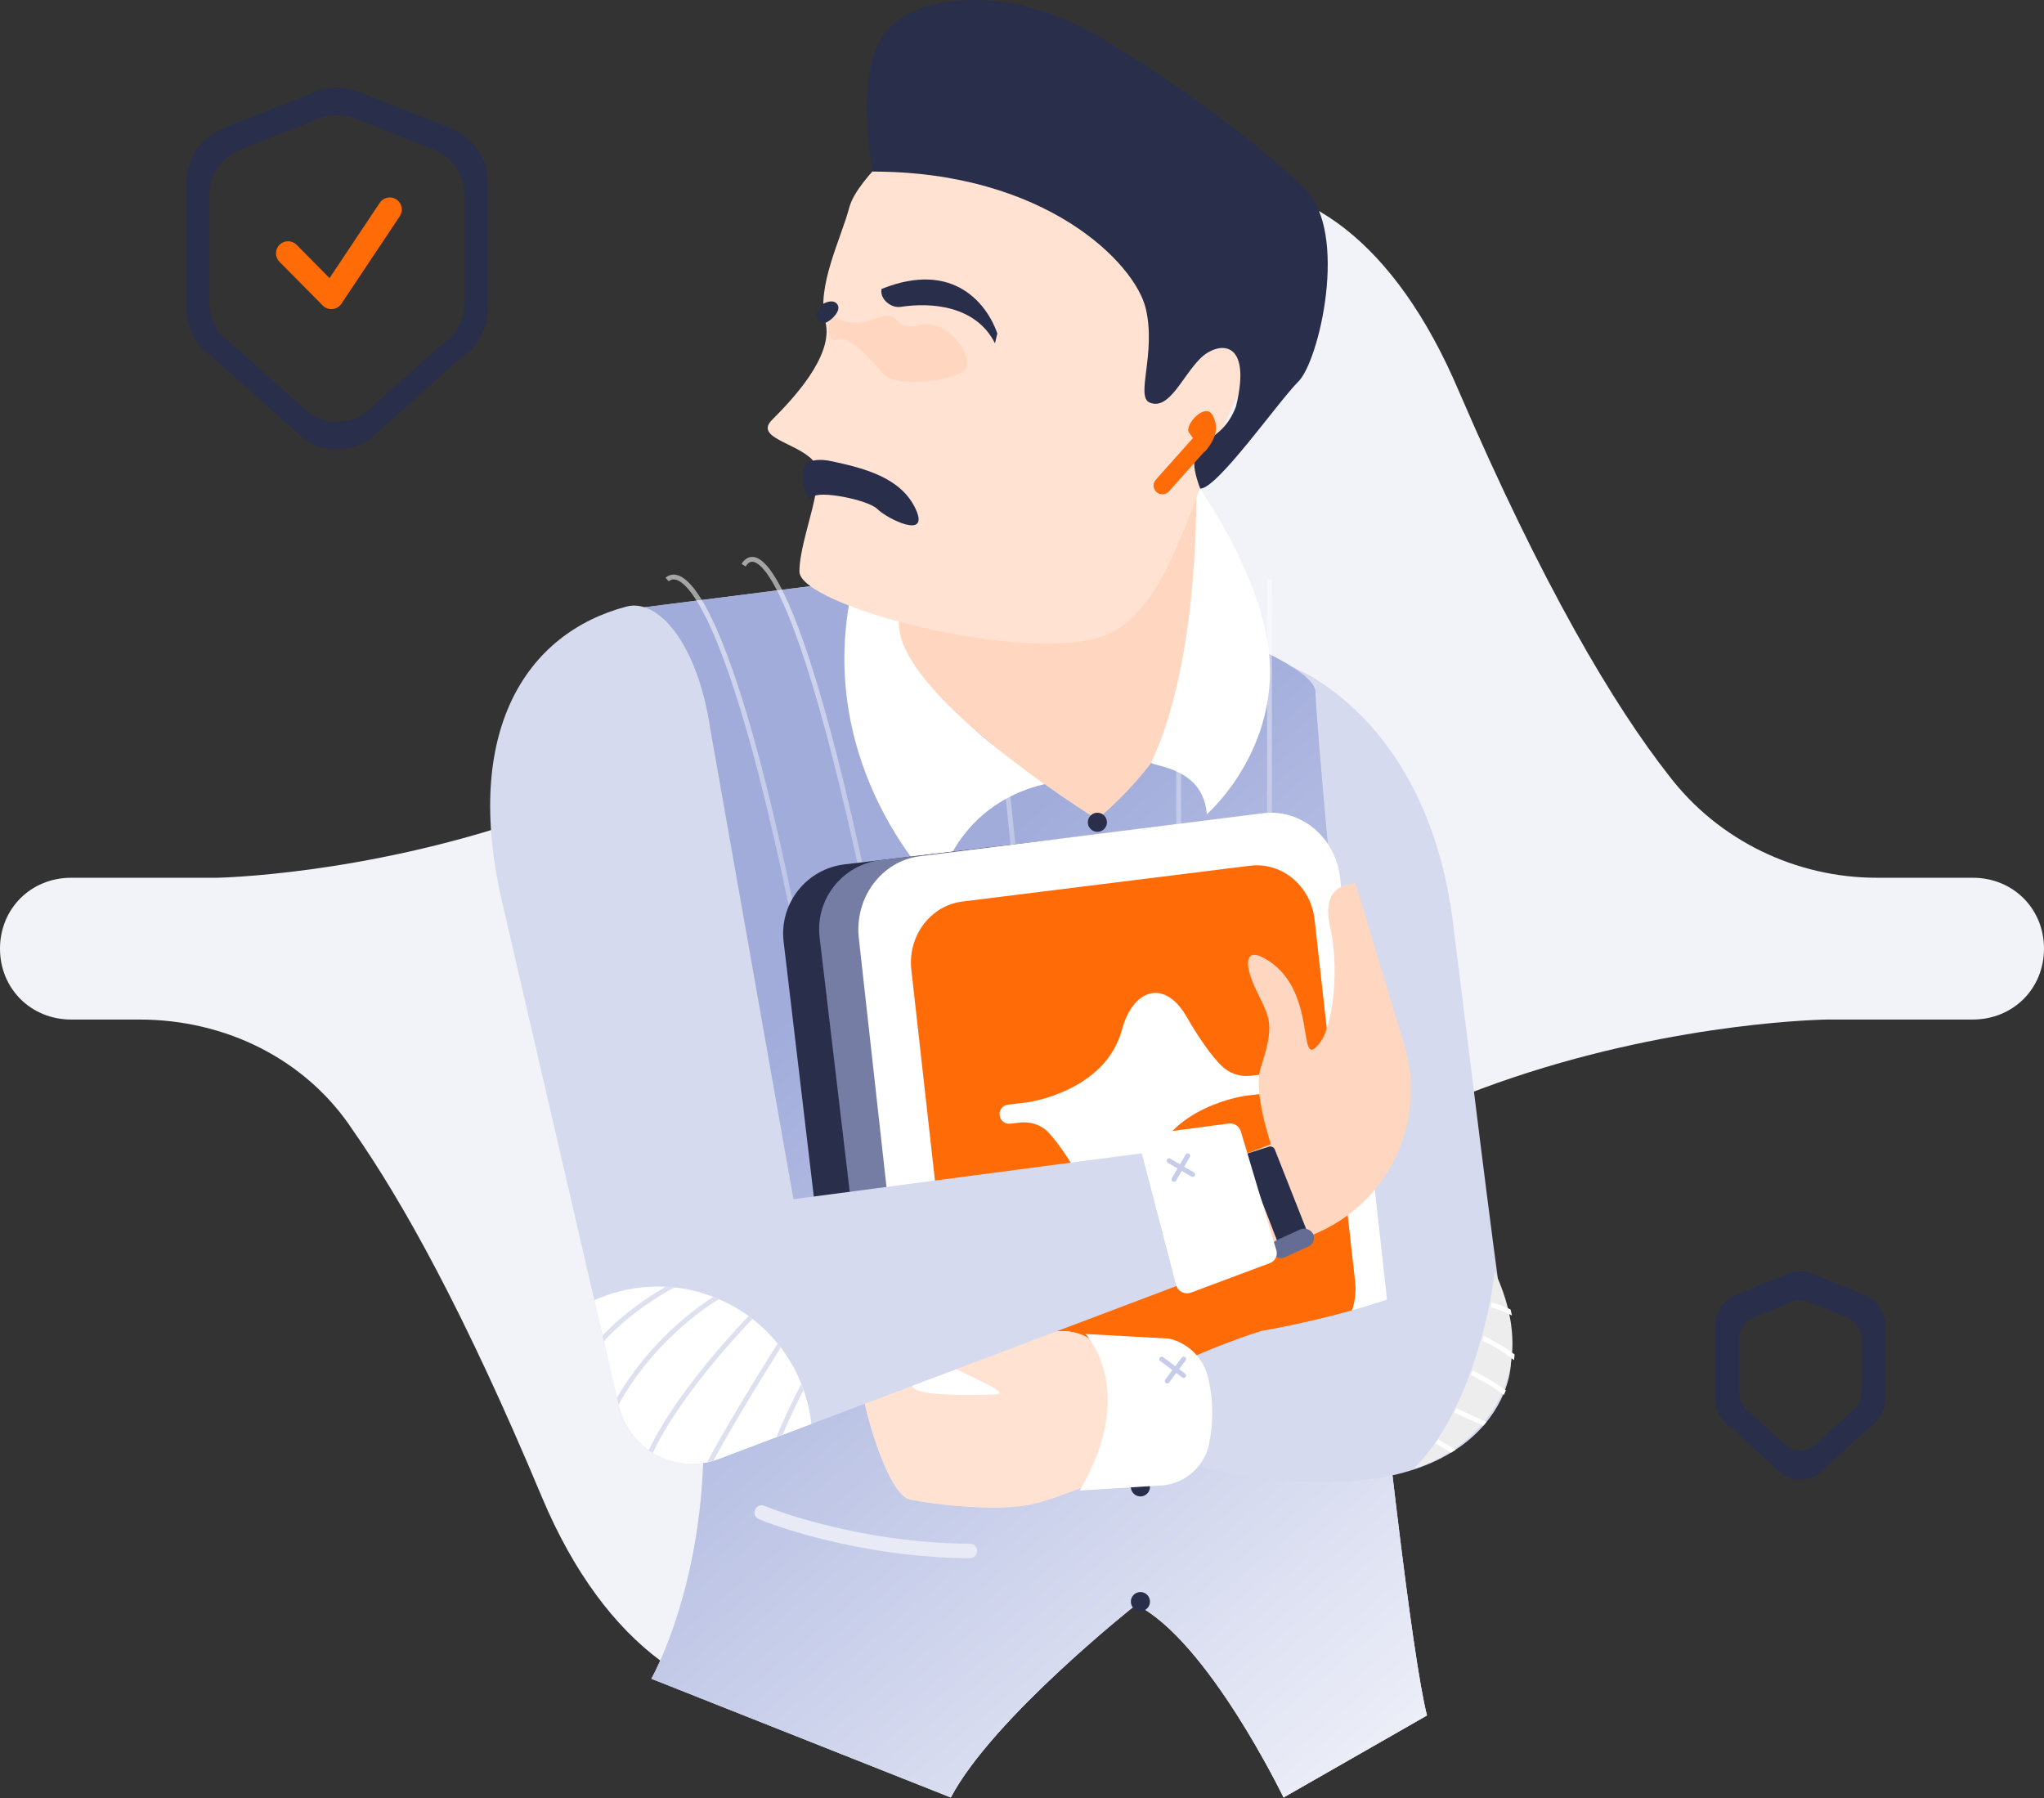 <svg width="424" height="373" viewBox="0 0 424 373" fill="none" xmlns="http://www.w3.org/2000/svg">
<rect x="0" y="0" width="424" height="373" fill="#333333" stroke="none"/>
<path d="M14.776 211.478L28.909 211.478C46.897 211.478 63.6 219.789 73.236 234.494C83.515 249.198 96.364 272.214 112.424 310.574C138.764 373.228 195.939 364.278 220.994 303.541C258.254 212.756 379.03 211.478 379.03 211.478L409.224 211.478C417.576 211.478 424 205.084 424 196.773C424 188.462 417.576 182.069 409.224 182.069L389.309 182.069C372.606 182.069 356.545 174.397 346.267 160.971C334.703 146.266 319.927 121.332 302.582 81.055C276.242 19.04 226.133 27.99 201.721 88.727C165.103 180.151 44.97 182.069 44.97 182.069L14.776 182.069C6.424 182.069 -4.66051e-05 188.462 -4.73317e-05 196.773C-4.80583e-05 205.084 6.424 211.478 14.776 211.478Z" fill="#F1F3F8"/>
<path d="M268.101 138.386C268.101 138.386 296.039 148.558 301.411 191.448C305.075 220.645 309.07 254.297 312.624 279.123C314.112 289.57 306.563 299.111 296.039 300.073L277.028 311.867C277 311.84 240.164 148.009 268.101 138.386Z" fill="#D5DAEE"/>
<path d="M133.677 125.959L209.223 116.364C209.223 116.364 272.867 134.51 272.867 143.582C272.867 152.655 289.811 331.8 296.011 355.829L266.255 372.847C266.255 372.847 250.551 340.268 235.673 332.845C235.673 332.845 205.917 356.351 197.238 372.847L135.11 348.213C135.11 348.213 156.352 311.4 139.408 256.551C122.464 201.703 133.677 125.959 133.677 125.959Z" fill="url(#paint0_linear)"/>
<path d="M133.677 125.959L209.223 116.364C209.223 116.364 272.867 134.51 272.867 143.582C272.867 152.655 289.811 331.8 296.011 355.829L266.255 372.847C266.255 372.847 250.551 340.268 235.673 332.845C235.673 332.845 205.917 356.351 197.238 372.847L135.11 348.213C135.11 348.213 156.352 311.4 139.408 256.551C122.464 201.703 133.677 125.959 133.677 125.959Z" fill="url(#paint1_linear)"/>
<path d="M138.384 120.206C143.673 115.743 158.813 138.156 177.061 263.51M154.252 117.231C158.549 110.289 172.499 129.826 193.921 263.51M263.341 120.206V238.221M244.498 117.231V228.8M205.325 128.635L215.243 224.833" stroke="url(#paint2_linear)"/>
<circle cx="236.565" cy="332.214" r="1.983" fill="#292E4A"/>
<circle cx="236.565" cy="308.412" r="1.983" fill="#292E4A"/>
<path d="M191.701 128.049C191.701 128.049 186.396 143.461 214.251 160.15C215.109 160.664 216.923 162.574 216.73 162.629C213.948 163.344 199.498 166.512 194.456 184.327C194.456 184.327 168.989 159.746 176.565 122.96L191.701 128.049Z" fill="white"/>
<path d="M260.111 284.724L188.698 293.137C180.763 294.071 173.572 288.408 172.635 280.49L162.552 195.316C161.615 187.398 167.29 180.222 175.225 179.288L246.639 170.875C254.573 169.94 261.764 175.604 262.701 183.522L272.785 268.695C273.722 276.613 268.046 283.789 260.111 284.724Z" fill="#292E4A"/>
<path d="M267.578 283.845L196.164 292.257C188.229 293.192 181.039 287.529 180.102 279.611L170.018 194.437C169.081 186.519 174.757 179.343 182.692 178.409L254.105 169.996C262.04 169.061 269.231 174.725 270.168 182.643L280.251 267.816C281.188 275.734 275.513 282.91 267.578 283.845Z" fill="#767DA4"/>
<path d="M275.377 289.463L204.217 298.388C196.307 299.379 189.139 293.371 188.205 284.971L178.153 194.615C177.219 186.215 182.877 178.602 190.787 177.611L261.975 168.686C269.885 167.694 277.053 173.702 277.987 182.102L288.039 272.459C288.945 280.859 283.287 288.471 275.377 289.463Z" fill="white"/>
<path d="M270.504 280.071L210.884 287.497C204.256 288.322 198.251 283.323 197.468 276.334L189.046 201.151C188.264 194.162 193.004 187.828 199.631 187.003L259.275 179.577C265.902 178.752 271.908 183.751 272.69 190.74L281.112 265.923C281.872 272.912 277.132 279.246 270.504 280.071Z" fill="#FF6B06"/>
<path d="M209.58 233.083L211.479 232.857C213.896 232.569 216.273 233.421 217.803 235.245C219.419 237.06 221.514 239.951 224.285 244.856C228.827 252.866 236.365 250.748 238.76 242.176C242.314 229.365 258.521 227.263 258.521 227.263L262.577 226.781C263.7 226.647 264.46 225.685 264.327 224.566C264.194 223.448 263.229 222.69 262.107 222.824L259.431 223.142C257.187 223.409 254.906 222.633 253.31 220.991C251.522 219.197 249.137 216.078 246.162 210.935C241.631 203.012 235.042 205.017 232.734 213.579C229.276 226.466 213.166 228.643 213.166 228.643L209.109 229.125C207.987 229.259 207.226 230.222 207.359 231.34C207.492 232.458 208.458 233.216 209.58 233.083Z" fill="white"/>
<path d="M226.223 277.914C226.223 277.914 221.689 273.838 212.764 277.914C205.159 279.811 197.172 268.997 194.417 271.719C191.662 274.468 192.405 280.429 196.896 283.124C201.359 285.79 210.932 289.296 206.028 289.296C201.096 289.296 188.119 289.901 189.166 286.904C190.213 283.907 190.654 275.577 190.654 275.577C190.654 275.577 178.724 283.467 178.724 287.041C178.724 290.615 183.959 309.971 188.726 311.015C193.492 312.06 207.516 313.682 214.541 311.895C221.567 310.108 231.265 305.654 231.265 305.654C231.265 305.654 233.607 281.598 226.223 277.914Z" fill="#FFE2D1"/>
<path d="M226.223 277.914C226.223 277.914 221.689 273.838 212.764 277.914C205.159 279.811 197.172 268.997 194.417 271.719C191.662 274.468 192.405 280.429 196.896 283.124C201.359 285.79 210.932 289.296 206.028 289.296C201.096 289.296 188.119 289.901 189.166 286.904C190.213 283.907 190.654 275.577 190.654 275.577C190.654 275.577 178.724 283.467 178.724 287.041C178.724 290.615 183.959 309.971 188.726 311.015C193.492 312.06 207.516 313.682 214.541 311.895C221.567 310.108 231.265 305.654 231.265 305.654C231.265 305.654 233.607 281.598 226.223 277.914Z" fill="url(#paint3_linear)"/>
<path d="M248.622 90.356C248.622 90.356 249.697 113.23 247.686 137.671C246.225 155.322 227.546 169.948 227.546 169.948C227.546 169.948 178.917 139.953 187.458 125.602C195.999 111.25 248.622 90.356 248.622 90.356Z" fill="#FFD6BF"/>
<path d="M238.786 158.236C239.943 159.061 249.642 159.473 250.33 168.903C250.33 168.903 263.335 157.659 263.445 139.458C263.555 121.258 248.126 100.253 248.126 100.253C248.126 100.253 249.228 136.104 238.786 158.236Z" fill="white"/>
<path d="M261.594 276.083C261.594 276.083 279.01 273.21 293.443 267.483C306.244 262.389 313.249 274.412 313.423 282.132C313.597 289.852 304.524 315.021 253.288 305.207C200.202 295.086 261.594 276.083 261.594 276.083Z" fill="#D5DAEE"/>
<path d="M242.616 277.666L225.176 276.704C225.176 276.704 236.279 288.278 223.991 309.173L241.569 308.073C246.17 307.441 249.89 304.004 250.826 299.441C251.57 295.729 251.873 290.918 250.579 285.639C249.614 281.735 246.556 278.656 242.616 277.666Z" fill="white"/>
<path d="M254.27 263.48L272.537 256.029C287.993 249.705 296.093 232.715 291.299 216.769L281.16 183.2C275.843 183.667 274.768 187.214 275.953 192.41C277.772 200.438 276.725 212.535 273.749 216.356C268.707 222.817 273.887 204.864 262.012 198.623C258.403 196.726 257.852 199.778 260.69 205.607C263.527 211.435 264.437 212.452 261.489 221.58C259.918 226.419 263.638 237.334 263.638 237.334L227.49 251.3L254.27 263.48Z" fill="#FFD6BF"/>
<path d="M190.214 26.847C190.214 26.847 177.816 36.744 176.162 43.068C174.509 49.391 169.275 59.563 171.203 66.712C173.132 73.86 163.902 83.345 160.183 87.057C156.463 90.768 164.866 91.73 168.448 95.305C172.03 98.879 165.831 111.388 165.831 118.536C165.831 125.684 212.53 137.919 229.061 131.87C245.592 125.822 249.174 90.081 261.572 74.135C273.97 58.189 222.173 13.65 190.214 26.847Z" fill="#FFE2D1"/>
<path d="M181.028 35.59C181.028 35.59 176.647 13.54 184.499 5.705C192.351 -2.131 211.5 -2.268 228.031 7.629C244.562 17.527 261.644 30.173 270.736 39.246C279.827 48.319 273.628 74.85 269.358 79.111C265.087 83.373 252.552 101.353 248.97 101.353C244.571 89.737 252.928 93.704 256.399 84.283C259.87 69.903 252.432 70.894 248.97 74.365C245.182 78.163 242.523 85.159 238.5 83.51C235.47 82.273 239.878 73.338 237.674 63.99C235.47 54.642 216.955 35.59 181.028 35.59Z" fill="#292E4A"/>
<path d="M260.056 260.703L168.282 295.371L148.996 302.657C140.179 305.984 130.481 300.788 128.36 291.66L123.29 269.693L104.142 187.021C95.987 151.858 108.963 131.375 129.93 125.822C136.57 124.062 144.753 133.52 147.37 151.39L164.59 248.743L252.204 237.196L260.056 260.703Z" fill="#D5DAEE"/>
<circle cx="227.639" cy="170.562" r="1.983" fill="#292E4A"/>
<path d="M168.31 295.372L156.738 299.743L152.605 301.31L149.024 302.657C145.084 304.142 140.979 303.922 137.452 302.437C136.653 302.08 135.854 301.695 135.138 301.2C131.859 299.111 129.352 295.784 128.388 291.633L127.974 289.901L127.313 287.096L125.136 277.666L124.503 274.917L123.29 269.693C127.313 267.879 131.776 266.861 136.488 266.861C137.507 266.861 138.499 266.916 139.491 266.999C141.006 267.136 142.494 267.384 143.927 267.741C147.012 268.483 149.905 269.666 152.55 271.205C153.432 271.7 154.258 272.25 155.085 272.827C156.683 273.982 158.198 275.274 159.548 276.704C160.182 277.364 160.788 278.051 161.367 278.738C162.303 279.921 163.185 281.158 163.956 282.45C164.508 283.357 165.003 284.292 165.444 285.254C166.932 288.416 167.924 291.798 168.31 295.372Z" fill="white"/>
<path d="M182.019 65.935C177.061 67.919 174.582 66.431 173.59 65.935C171.606 65.146 171.11 71.39 173.59 70.398C176.069 69.406 180.532 74.365 183.011 77.34C185.491 80.315 195.408 79.324 199.375 77.34C203.342 75.357 196.895 65.935 190.945 67.423C184.995 68.911 186.978 63.952 182.019 65.935Z" fill="#FFD6BF"/>
<path d="M172.598 95.687C167.045 94.497 166.317 97.175 166.648 98.663C166.328 100.646 167.64 104.613 168.631 103.125C169.623 101.638 180.036 103.621 182.02 105.605C184.003 107.588 192.929 112.051 189.953 105.605C186.978 99.159 179.54 97.175 172.598 95.687Z" fill="#292E4A"/>
<path fill-rule="evenodd" clip-rule="evenodd" d="M128.318 291.339L127.977 289.909C133.972 279.541 142.626 272.376 147.985 269.008C148.371 269.158 148.753 269.314 149.13 269.477C143.811 272.68 134.457 280.217 128.318 291.339ZM135.413 301.382C135.32 301.323 135.228 301.262 135.138 301.2C134.947 301.078 134.758 300.952 134.572 300.821C136.586 296.533 139.626 291.899 142.905 287.522C147.133 281.879 151.8 276.61 155.293 272.978C155.563 273.176 155.831 273.379 156.096 273.585C152.62 277.193 147.939 282.47 143.705 288.121C140.39 292.547 137.373 297.169 135.413 301.382ZM147.98 303.01C147.544 303.141 147.106 303.251 146.669 303.342C148.216 300.424 150.175 296.994 152.234 293.505C155.362 288.207 158.742 282.743 161.314 278.675C161.332 278.696 161.349 278.717 161.367 278.738C161.57 278.994 161.77 279.252 161.967 279.513C159.425 283.54 156.14 288.856 153.095 294.014C151.217 297.196 149.437 300.305 147.98 303.01ZM162.334 297.629L161.059 298.111C162.674 294.071 164.68 289.986 166.228 287.055C166.394 287.469 166.552 287.887 166.7 288.309C165.345 290.919 163.722 294.265 162.334 297.629ZM139.923 267.041C136.101 269.06 130.029 272.995 125.261 278.205L125.137 277.666L124.99 277.029C129.238 272.534 134.362 269.028 138.096 266.904C138.563 266.927 139.027 266.96 139.491 266.998C139.635 267.012 139.779 267.026 139.923 267.041Z" fill="#DDE0EE"/>
<path d="M240.986 281.909L245.533 285.319" stroke="#C6CCE9" stroke-linecap="round"/>
<path d="M245.533 281.909L242.123 286.456" stroke="#C6CCE9" stroke-linecap="round"/>
<path d="M310.038 263.721C309.24 272.267 304.387 293.599 293.276 304.643C303.493 301.685 321.532 288.176 310.038 263.721Z" fill="#EDEDED"/>
<path fill-rule="evenodd" clip-rule="evenodd" d="M313.34 271.603C311.939 270.938 310.595 270.481 309.452 270.182C309.387 270.504 309.32 270.831 309.249 271.162C310.517 271.497 312.053 272.04 313.632 272.864C313.544 272.448 313.447 272.027 313.34 271.603ZM314.191 280.959C312.012 279.299 309.726 278.022 307.778 277.117C307.687 277.439 307.595 277.764 307.499 278.09C309.504 279.033 311.865 280.378 314.067 282.13C314.117 281.745 314.158 281.355 314.191 280.959ZM312.377 288.4C311.439 287.704 310.464 287.058 309.492 286.465C308.113 285.625 306.732 284.888 305.463 284.273C305.348 284.586 305.23 284.9 305.11 285.213C306.328 285.807 307.651 286.514 308.972 287.319C309.99 287.94 311.001 288.615 311.959 289.337C312.104 289.029 312.244 288.717 312.377 288.4ZM308.368 294.933C306.243 294 304.027 292.999 302.093 292.114C301.944 292.412 301.793 292.71 301.639 293.006C303.5 293.858 305.625 294.818 307.684 295.724C307.916 295.466 308.144 295.202 308.368 294.933ZM301.964 300.698C300.549 299.891 299.317 299.151 298.364 298.559C298.177 298.836 297.988 299.111 297.796 299.383C298.665 299.924 299.766 300.588 301.027 301.314C301.34 301.115 301.652 300.91 301.964 300.698Z" fill="white"/>
<path d="M173.759 63.228C172.998 61.946 171.222 62.694 170.43 63.228C170.43 64.118 168.052 64.83 170.43 66.966C171.172 67.634 174.71 64.83 173.759 63.228Z" fill="#292E4A"/>
<path d="M206.394 71.214C202.438 63.32 193.029 62.687 186.876 63.651C184.793 63.978 182.461 62.011 182.857 59.939C198.156 53.789 204.923 63.526 206.885 69.164L206.394 71.214Z" fill="#292E4A"/>
<path fill-rule="evenodd" clip-rule="evenodd" d="M249.948 93.704C252.427 90.729 252.768 88.588 251.578 86.208C250.09 83.233 245.628 88.191 246.619 89.679C246.845 90.018 247.133 90.437 247.451 90.879L239.761 99.496C239.09 100.248 239.156 101.401 239.907 102.071C240.659 102.742 241.812 102.676 242.482 101.925L249.868 93.648C249.895 93.668 249.922 93.687 249.948 93.704Z" fill="#FF6B06"/>
<path d="M158.005 313.737C164.46 316.389 182.135 321.694 201.201 321.694" stroke="#E8EAF6" stroke-width="3" stroke-linecap="round"/>
<path d="M263.21 237.858L259.05 239.175C258.501 239.349 258.212 239.95 258.419 240.488L265.253 258.232C265.452 258.751 266.037 259.007 266.554 258.803L270.749 257.142C271.262 256.939 271.514 256.359 271.311 255.845L264.442 238.444C264.249 237.956 263.711 237.699 263.21 237.858Z" fill="#292E4A"/>
<rect x="263.032" y="258.062" width="9.391" height="3.924" rx="1.962" transform="rotate(-24.42 263.032 258.062)" fill="#656D95"/>
<path d="M238.426 235.225L254.842 233.052C255.987 232.896 257.051 233.569 257.378 234.63L264.768 259.367C265.096 260.454 264.496 261.592 263.405 262.006L247.07 268.113C245.789 268.604 244.316 267.88 243.989 266.612L236.517 237.942C236.162 236.674 237.062 235.406 238.426 235.225Z" fill="white"/>
<path d="M247.4 243.613L242.515 240.767" stroke="#C6CCE9" stroke-linecap="round"/>
<path d="M243.534 244.632L246.38 239.747" stroke="#C6CCE9" stroke-linecap="round"/>
<g clip-path="url(#clip0)">
<path d="M386.712 268.565L375.948 264.208C374.324 263.551 372.507 263.551 370.869 264.208L360.118 268.565C357.503 269.612 355.796 272.182 355.796 275.031V290.114C355.796 292.474 356.98 294.681 358.934 295.965L369.698 305.797C371.97 307.278 374.874 307.278 377.132 305.797L387.896 295.965C389.851 294.681 391.034 292.488 391.034 290.114V275.031C391.034 272.182 389.327 269.612 386.712 268.565ZM386.12 288.773C386.12 290.477 385.267 292.069 383.863 292.991L376.113 300.085C374.489 301.147 372.383 301.147 370.758 300.085L363.009 292.991C361.591 292.069 360.751 290.477 360.751 288.773V277.894C360.751 275.841 361.99 273.998 363.862 273.229L371.626 270.087C372.796 269.612 374.103 269.612 375.287 270.087L383.051 273.229C384.923 273.984 386.162 275.841 386.162 277.894V288.773H386.12Z" fill="#292E4A"/>
</g>
<g clip-path="url(#clip1)">
<path d="M93.501 26.604L74.403 19.036C71.521 17.896 68.297 17.896 65.391 19.036L46.318 26.604C41.677 28.423 38.649 32.886 38.649 37.835V64.031C38.649 68.13 40.749 71.963 44.217 74.195L63.315 91.271C67.345 93.842 72.498 93.842 76.503 91.271L95.601 74.195C99.069 71.963 101.169 68.13 101.169 64.031V37.835C101.169 32.886 98.141 28.423 93.501 26.604ZM96.407 62.77C96.407 66.263 94.624 69.489 91.693 71.381L75.502 85.862C72.107 88.045 67.711 88.045 64.316 85.862L48.125 71.381C45.17 69.489 43.411 66.263 43.411 62.77V40.551C43.411 36.355 45.976 32.571 49.907 31.019L66.099 24.615C68.541 23.645 71.277 23.645 73.743 24.615L89.935 31.019C93.867 32.571 96.431 36.331 96.431 40.551V62.77H96.407Z" fill="#292E4A"/>
<path d="M61.527 50.782C60.555 49.801 58.972 49.793 57.991 50.764C57.01 51.735 57.001 53.318 57.973 54.299L61.527 50.782ZM68.737 61.623L66.96 63.381C67.488 63.915 68.229 64.183 68.977 64.111C69.724 64.039 70.4 63.635 70.817 63.01L68.737 61.623ZM82.93 44.846C83.696 43.697 83.386 42.145 82.237 41.379C81.088 40.613 79.536 40.923 78.77 42.072L82.93 44.846ZM57.973 54.299L66.96 63.381L70.514 59.864L61.527 50.782L57.973 54.299ZM70.817 63.01L82.93 44.846L78.77 42.072L66.657 60.236L70.817 63.01Z" fill="#FF6B06"/>
</g>
<defs>
<linearGradient id="paint0_linear" x1="205.325" y1="197.835" x2="293.093" y2="364.941" gradientUnits="userSpaceOnUse">
<stop stop-color="#BFC4D9"/>
<stop offset="1" stop-color="white"/>
</linearGradient>
<linearGradient id="paint1_linear" x1="162.681" y1="210.728" x2="320.365" y2="400.147" gradientUnits="userSpaceOnUse">
<stop stop-color="#A1ACDB"/>
<stop offset="1" stop-color="white"/>
</linearGradient>
<linearGradient id="paint2_linear" x1="143.838" y1="-2.989" x2="200.863" y2="263.51" gradientUnits="userSpaceOnUse">
<stop stop-color="white"/>
<stop offset="1" stop-color="white" stop-opacity="0"/>
</linearGradient>
<linearGradient id="paint3_linear" x1="176.566" y1="276.677" x2="224.168" y2="312.379" gradientUnits="userSpaceOnUse">
<stop stop-color="#FFE2D1"/>
<stop offset="1" stop-color="#FFE2D1"/>
</linearGradient>
<clipPath id="clip0">
<rect width="35.239" height="43.196" fill="white" transform="translate(355.796 263.721)"/>
</clipPath>
<clipPath id="clip1">
<rect width="62.52" height="75.024" fill="white" transform="translate(38.649 18.188)"/>
</clipPath>
</defs>
</svg>
